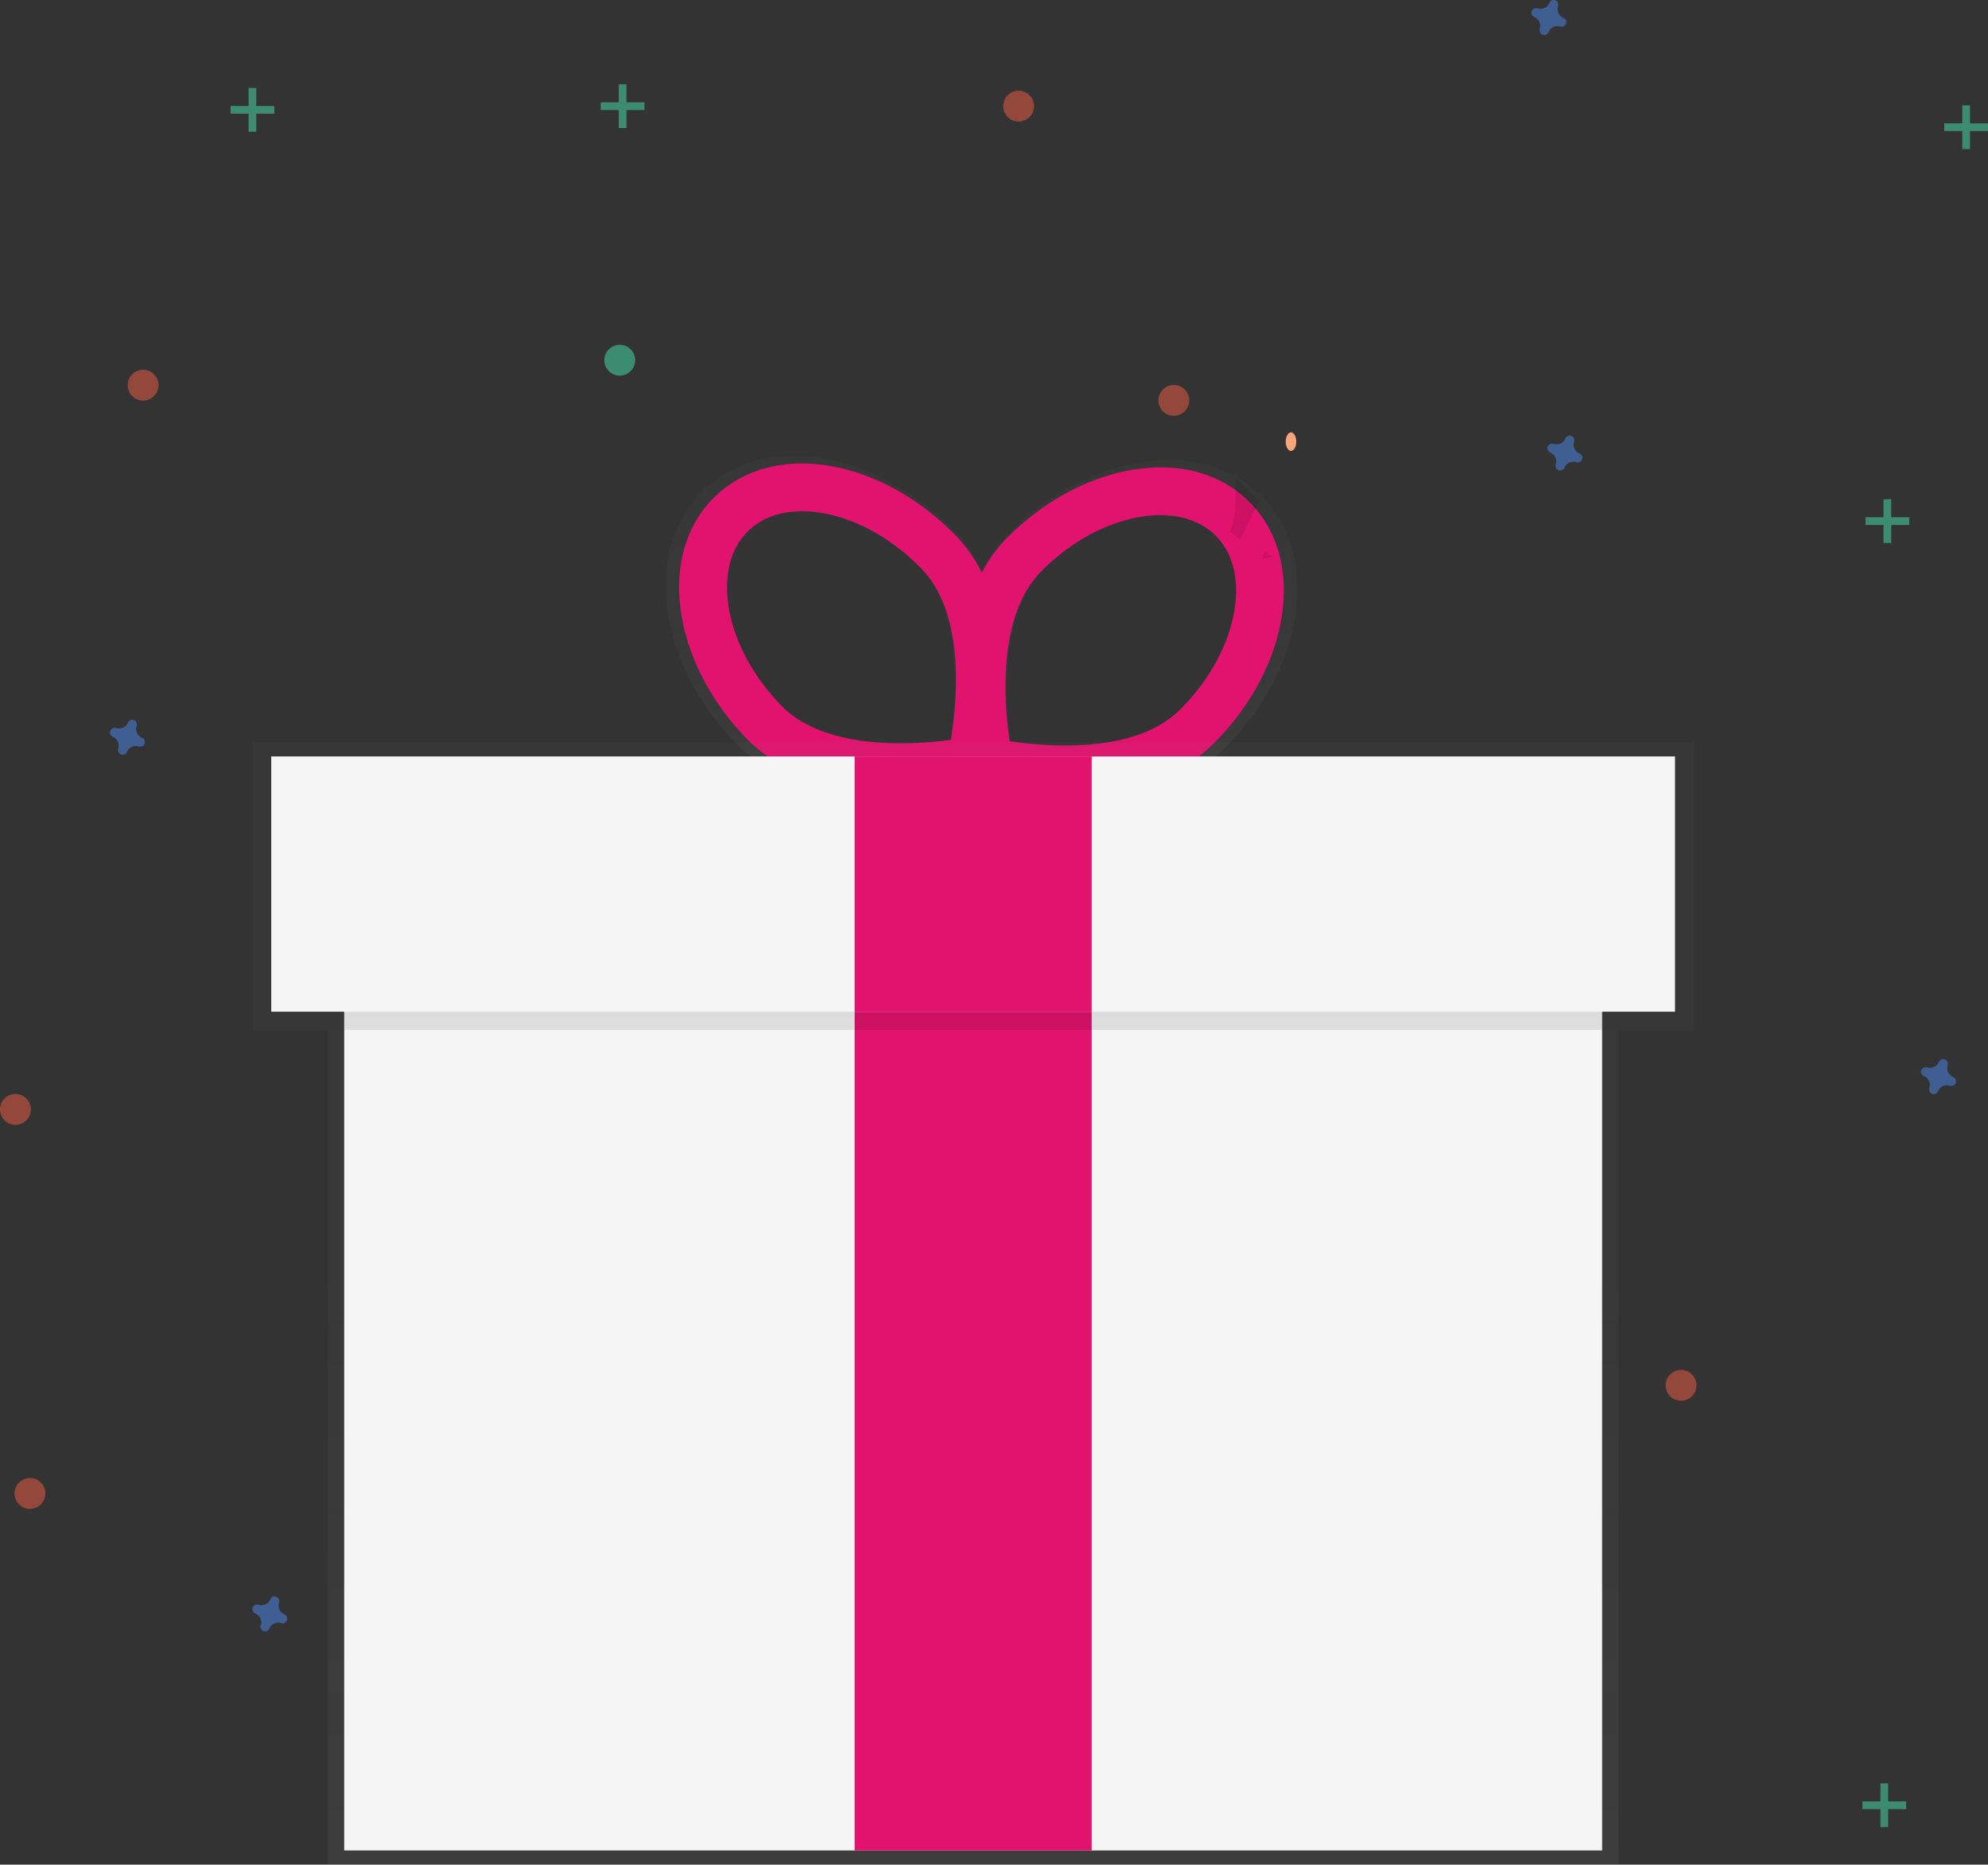 <svg xmlns="http://www.w3.org/2000/svg" xmlns:xlink="http://www.w3.org/1999/xlink" width="858.08" height="804.724" viewBox="0 0 858.08 804.724"><rect x="0" y="0" width="858.08" height="804.724" fill="#333333" stroke="none"/><defs><linearGradient id="a" x1="0.5" y1="1" x2="0.5" gradientUnits="objectBoundingBox"><stop offset="0" stop-color="gray" stop-opacity="0.251"/><stop offset="0.54" stop-color="gray" stop-opacity="0.122"/><stop offset="1" stop-color="gray" stop-opacity="0.102"/></linearGradient></defs><g transform="translate(21888 16861)"><g transform="translate(-21888 -16860.887)" opacity="0.5"><rect width="3.33" height="18.87" transform="translate(107.3 37.85)" fill="#47e6b1"/><rect width="3.33" height="18.87" transform="translate(118.4 45.62) rotate(90)" fill="#47e6b1"/></g><g transform="translate(-21888 -16860.887)" opacity="0.5"><rect width="3.33" height="18.87" transform="translate(811.66 769.53)" fill="#47e6b1"/><rect width="3.33" height="18.87" transform="translate(822.76 777.3) rotate(90)" fill="#47e6b1"/></g><g transform="translate(-21888 -16860.887)" opacity="0.5"><rect width="3.33" height="18.87" transform="translate(812.98 215.34)" fill="#47e6b1"/><rect width="3.33" height="18.87" transform="translate(824.08 223.11) rotate(90)" fill="#47e6b1"/></g><g transform="translate(-21888 -16860.887)" opacity="0.5"><rect width="3.33" height="18.87" transform="translate(846.98 45.34)" fill="#47e6b1"/><rect width="3.33" height="18.87" transform="translate(858.08 53.11) rotate(90)" fill="#47e6b1"/></g><g transform="translate(-21888 -16860.887)" opacity="0.5"><rect width="3.33" height="18.87" transform="translate(267.08 36.27)" fill="#47e6b1"/><rect width="3.33" height="18.87" transform="translate(278.17 44.04) rotate(90)" fill="#47e6b1"/></g><path d="M230.44,357.88a4.08,4.08,0,0,1-2.27-4.93,2,2,0,0,0,.09-.45h0a2,2,0,0,0-3.67-1.36h0a2,2,0,0,0-.23.4,4.08,4.08,0,0,1-4.93,2.27,2,2,0,0,0-.45-.09h0a2,2,0,0,0-1.36,3.67h0a2,2,0,0,0,.4.23,4.08,4.08,0,0,1,2.27,4.93,2,2,0,0,0-.09.45h0a2,2,0,0,0,3.67,1.36h0a2,2,0,0,0,.23-.4,4.08,4.08,0,0,1,4.93-2.27,2,2,0,0,0,.45.09h0a2,2,0,0,0,1.36-3.67h0a2,2,0,0,0-.4-.23Z" transform="translate(-22057.23 -16900.566)" fill="#4d8af0" opacity="0.5"/><path d="M291.92,736.22a4.08,4.08,0,0,1-2.27-4.93,2,2,0,0,0,.09-.45h0a2,2,0,0,0-3.67-1.36h0a2,2,0,0,0-.23.4,4.08,4.08,0,0,1-4.93,2.27,2,2,0,0,0-.45-.09h0a2,2,0,0,0-1.36,3.67h0a2,2,0,0,0,.4.23,4.08,4.08,0,0,1,2.27,4.93,2,2,0,0,0-.09.45h0a2,2,0,0,0,3.67,1.36h0a2,2,0,0,0,.23-.4,4.08,4.08,0,0,1,4.93-2.27,2,2,0,0,0,.45.09h0a2,2,0,0,0,1.36-3.67h0A2,2,0,0,0,291.92,736.22Z" transform="translate(-22057.23 -16900.566)" fill="#4d8af0" opacity="0.5"/><path d="M850.92,235.22a4.08,4.08,0,0,1-2.27-4.93,2,2,0,0,0,.09-.45h0a2,2,0,0,0-3.67-1.36h0a2,2,0,0,0-.23.4,4.08,4.08,0,0,1-4.93,2.27,2,2,0,0,0-.45-.09h0a2,2,0,0,0-1.36,3.67h0a2,2,0,0,0,.4.23,4.08,4.08,0,0,1,2.27,4.93,2,2,0,0,0-.09.45h0a2,2,0,0,0,3.67,1.36h0a2,2,0,0,0,.23-.4,4.08,4.08,0,0,1,4.93-2.27,2,2,0,0,0,.45.09h0a2,2,0,0,0,1.36-3.67h0A2,2,0,0,0,850.92,235.22Z" transform="translate(-22057.23 -16900.566)" fill="#4d8af0" opacity="0.5"/><path d="M844,47.24a4.08,4.08,0,0,1-2.27-4.93,2,2,0,0,0,.09-.45h0a2,2,0,0,0-3.67-1.36h0a2,2,0,0,0-.23.4A4.08,4.08,0,0,1,833,43.18a2,2,0,0,0-.45-.09h0a2,2,0,0,0-1.36,3.67h0a2,2,0,0,0,.4.23,4.08,4.08,0,0,1,2.27,4.93,2,2,0,0,0-.09.45h0a2,2,0,0,0,3.67,1.36h0a2,2,0,0,0,.23-.4A4.08,4.08,0,0,1,842.56,51a2,2,0,0,0,.45.09h0a2,2,0,0,0,1.36-3.67h0a2,2,0,0,0-.37-.18Z" transform="translate(-22057.23 -16900.566)" fill="#4d8af0" opacity="0.5"/><path d="M1012.16,504.28a4.08,4.08,0,0,1-2.27-4.93,2,2,0,0,0,.09-.45h0a2,2,0,0,0-3.67-1.36h0a2,2,0,0,0-.23.4,4.08,4.08,0,0,1-4.93,2.27,2,2,0,0,0-.45-.09h0a2,2,0,0,0-1.36,3.67h0a2,2,0,0,0,.4.23A4.08,4.08,0,0,1,1002,509a2,2,0,0,0-.09.45h0a2,2,0,0,0,3.67,1.36h0a2,2,0,0,0,.23-.4,4.08,4.08,0,0,1,4.93-2.27,2,2,0,0,0,.45.09h0a2,2,0,0,0,1.36-3.67h0A2,2,0,0,0,1012.16,504.28Z" transform="translate(-22057.23 -16900.566)" fill="#4d8af0" opacity="0.5"/><circle cx="6.66" cy="6.66" r="6.66" transform="translate(-21832.891 -16701.426)" fill="#f55f44" opacity="0.5"/><circle cx="6.66" cy="6.66" r="6.66" transform="translate(-21881.721 -16223.117)" fill="#f55f44" opacity="0.5"/><circle cx="6.66" cy="6.66" r="6.66" transform="translate(-21455 -16821.867)" fill="#f55f44" opacity="0.5"/><circle cx="6.66" cy="6.66" r="6.66" transform="translate(-21388 -16694.867)" fill="#f55f44" opacity="0.5"/><circle cx="6.66" cy="6.66" r="6.66" transform="translate(-21888 -16388.867)" fill="#f55f44" opacity="0.5"/><circle cx="6.66" cy="6.66" r="6.66" transform="translate(-21627.16 -16712.207)" fill="#47e6b1" opacity="0.5"/><circle cx="6.66" cy="6.66" r="6.66" transform="translate(-21169.061 -16269.797)" fill="#f55f44" opacity="0.5"/><g transform="translate(-21888 -16860.887)" opacity="0.5"><path d="M713.77,253.75c-12.9-12.94-31.71-18.09-53-14.5-19.89,3.36-39.79,14.13-56,30.33a65.49,65.49,0,0,0-11.72,16.08A65.638,65.638,0,0,0,581.43,269h0c-16-16.47-35.67-27.58-55.5-31.29-21.19-4-40.08.86-53.2,13.58S454.18,282.74,457.48,304c3.08,20,13.52,40,29.52,56.49C520.58,395.13,587.59,381.6,590.43,381l.84-.17,2.58.59c2.83.64,69.59,15.32,103.75-18.73,16.25-16.19,27.08-36.06,30.51-55.94C731.76,285.52,726.67,266.69,713.77,253.75ZM579.08,361c-16.19,2.18-56.55,5.14-76.59-15.53-12.88-13.29-21.31-29.19-23.71-44.75-2.2-14.2,1-26.27,8.94-34a29.93,29.93,0,0,1,10.92-6.69c6.68-2.37,14.63-2.81,23.32-1.18,15.48,2.89,31.1,11.81,44,25.1C586,304.67,581.76,344.92,579.08,361Zm127.78-57.93c-2.67,15.52-11.37,31.26-24.48,44.33-20.4,20.33-60.7,16.67-76.84,14.21-2.41-16.16-5.94-56.47,14.45-76.8,13.11-13.07,28.88-21.71,44.41-24.34,8.72-1.47,16.66-.9,23.3,1.58a29.931,29.931,0,0,1,10.8,6.88c7.83,7.89,10.8,20.01,8.36,34.16Z" transform="translate(-169.23 -39.68)" fill="url(#a)"/></g><path d="M596.91,376.65,590.53,378c-2.71.57-66.83,13.51-99-19.63-15.28-15.76-25.31-34.95-28.26-54-3.15-20.38,2-38.31,14.58-50.48s30.64-16.78,50.91-13c19,3.55,37.84,14.18,53.11,29.94h0c32.12,33.15,17.18,96.83,16.52,99.52ZM502.7,262.26a28.64,28.64,0,0,0-10.45,6.4c-7.62,7.38-10.66,18.93-8.56,32.52,2.3,14.89,10.36,30.1,22.69,42.82,19.17,19.78,57.79,17,73.28,14.86,2.57-15.41,6.61-53.93-12.56-73.71h0c-12.33-12.72-27.28-21.25-42.09-24C516.71,259.57,509.1,260,502.7,262.26Z" transform="translate(-22057.23 -16900.566)" fill="#e2136e"/><path d="M587.45,376.93,586,370.57c-.61-2.71-14.45-66.64,18.24-99.22h0c15.54-15.5,34.59-25.8,53.62-29,20.33-3.44,38.33,1.49,50.68,13.87s17.21,30.4,13.71,50.72c-3.28,19-13.65,38-29.19,53.53C660.39,393,596.51,379,593.8,378.38Zm96.17-112.75c-6.36-2.38-14-2.93-22.29-1.52-14.86,2.51-30,10.78-42.5,23.29h0c-19.51,19.45-16.14,58-13.83,73.49,15.45,2.35,54,5.86,73.53-13.6,12.55-12.51,20.87-27.57,23.43-42.42,2.34-13.55-.5-25.15-8-32.66a28.639,28.639,0,0,0-10.35-6.58Z" transform="translate(-22057.23 -16900.566)" fill="#e2136e"/><g transform="translate(-21888 -16860.887)" opacity="0.5"><path d="M730.87,320.21H109.21V444.6h32.3V804.61H698.57V444.6h32.3Z" fill="url(#a)"/></g><rect width="542.96" height="440.67" transform="translate(-21739.439 -16503.066)" fill="#f5f5f5"/><rect width="102.3" height="361.98" transform="translate(-21519.109 -16424.377)" fill="#e2136e"/><rect width="542.96" height="110.17" transform="translate(-21739.439 -16526.676)" opacity="0.1"/><rect width="605.91" height="110.17" transform="translate(-21770.92 -16534.547)" fill="#f5f5f5"/><rect width="102.3" height="110.17" transform="translate(-21519.109 -16534.547)" fill="#e2136e"/><path d="M700.12,269.13l4.39,3.3L712.73,256l-10.32-10.32C702.63,249.18,703.25,262.76,700.12,269.13Z" transform="translate(-22057.23 -16900.566)" opacity="0.1"/><ellipse cx="2.28" cy="4" rx="2.28" ry="4" transform="translate(-21333.051 -16674.396)" fill="#fda57d"/><path d="M544.67,241.3l1.14-3.43,3.42,2.29Z" transform="translate(-21888 -16860.887)" opacity="0.1"/></g></svg>